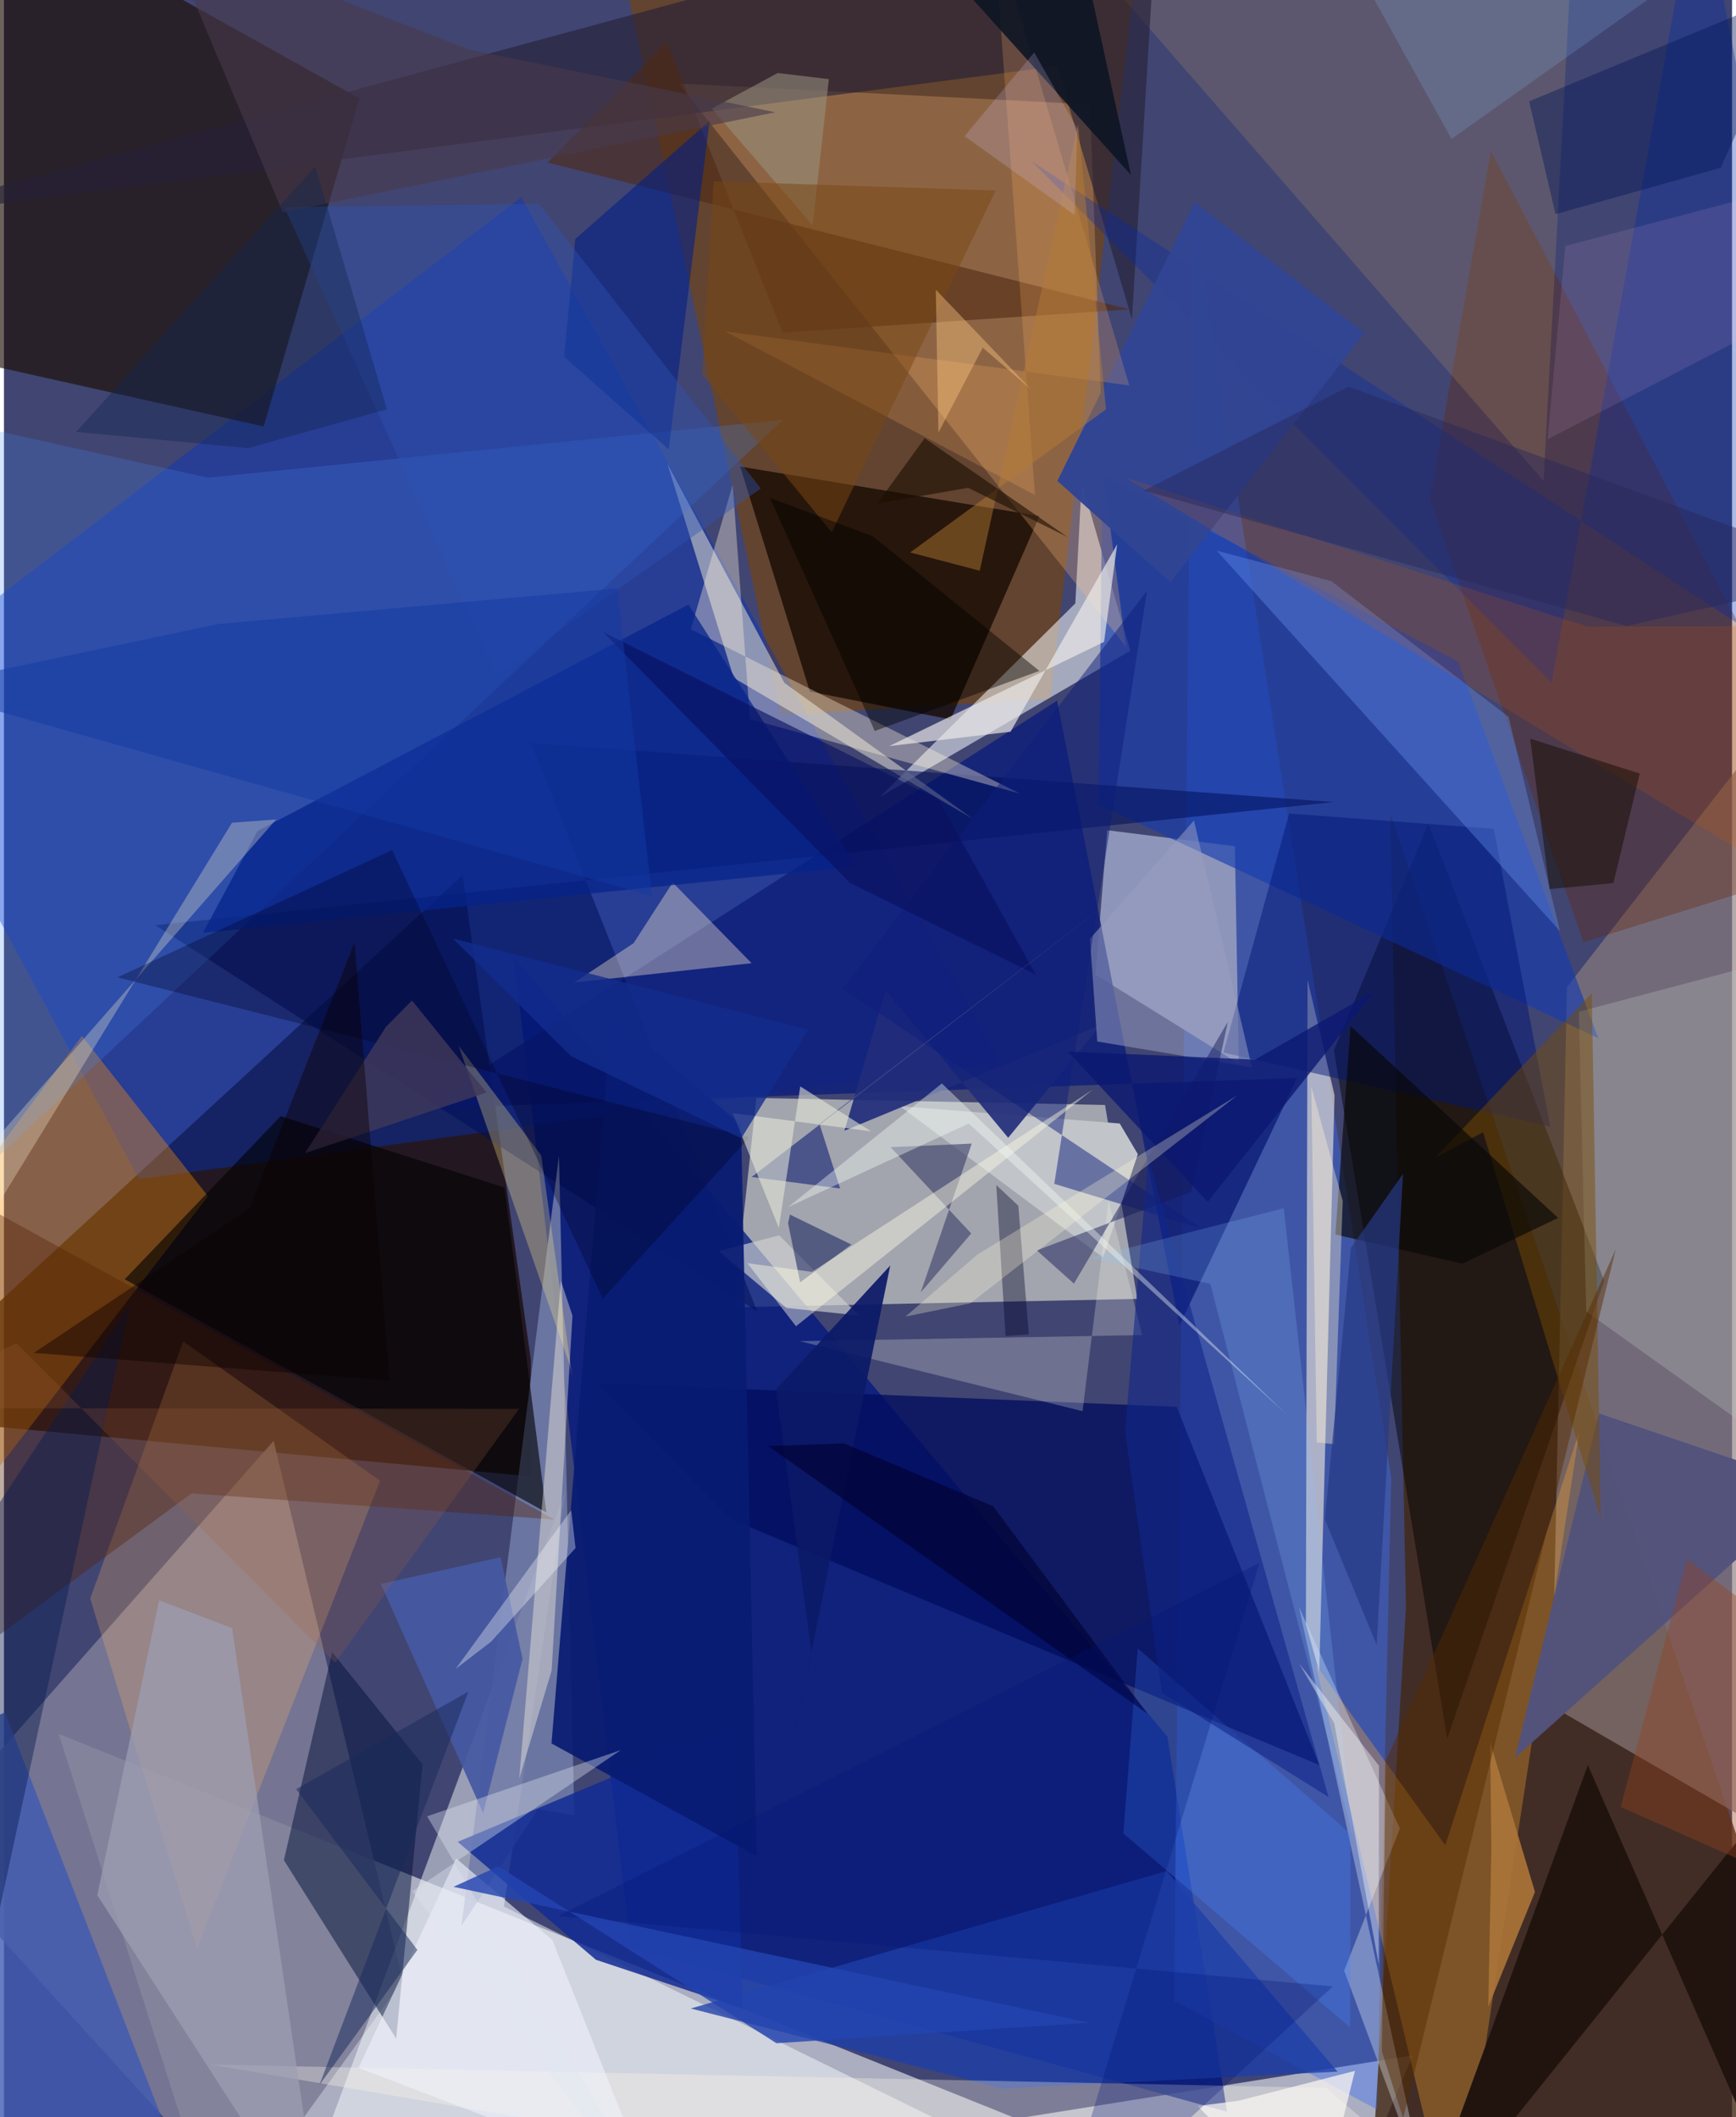 <svg xmlns="http://www.w3.org/2000/svg" width="228" height="278" viewBox="0 0 836 1024"><path fill="#414572" d="M0 0h836v1024H0z"/><path fill="#bdbfce" fill-opacity=".851" d="M105.108 1086L26.48 838.625 642.506 1086l39.028-91.892z"/><path fill="#1a0a07" fill-opacity=".749" d="M254.883 657.66l-.146 56.389L-62 684.649l283.879-261.38z"/><path fill="#fdffe8" fill-opacity=".514" d="M353.03 632.274l10.965-101.228 168.683 3.386 15.6 93.802z"/><path fill="#412611" fill-opacity=".788" d="M670.607 393.323l7.654 384.107-15.287 253.104L898 1064.19z"/><path fill="#00177e" fill-opacity=".757" d="M246.66 462.96l56.572 479.187 288.46 79.218-28.888-181.476z"/><path fill="#714514" fill-opacity=".706" d="M547.591-15.003L289.436-62l86.33 407.804 130.423-7.777z"/><path fill="#7d7c97" fill-opacity=".863" d="M115.035 1065.637l77.888-107.745-62.457-261.017-172.713 195.692z"/><path fill="#0031ca" fill-opacity=".388" d="M-62 333.964L65.413 570.307 481.468 513.7 250.301 95.404z"/><path fill="#8c7e7e" fill-opacity=".663" d="M748.88 825.236l7.273-347.842L898 295.427l-51.964 586.207z"/><path fill="#3d71f4" fill-opacity=".404" d="M671.128 714.874l-6.91 305.39-98.154-52.637 8.93-867.924z"/><path fill="#1c0f04" fill-opacity=".647" d="M5.665-45.141L-62 164.413l187.653 41.863L171.976 47.56z"/><path fill="#f9ffff" fill-opacity=".478" d="M575.48 1086H135.894l135.683-364.76-29.707 200.903z"/><path fill="#000c5e" fill-opacity=".757" d="M287.291 668.996l64.334 65.763 284.737 118.958-69.036-173.288z"/><path fill="#8f96bb" fill-opacity=".996" d="M528 471.413l69.388 43.02-1.908-105.139-61.757-7.744z"/><path fill="#ff9201" fill-opacity=".361" d="M-62 635.784l99.677-134.75 61.04 77.57L-62 786.842z"/><path fill="#f8fbfc" fill-opacity=".549" d="M518.308 291.833l-94.563 93.64 121.134-70.71-23.515-81.632z"/><path fill="#000101" fill-opacity=".471" d="M698.213 840.894l-54.818-332.87 45.732-109.766 85.065 221.264z"/><path fill="#f8efdf" fill-opacity=".592" d="M643.7 529.748l-13.05-55.9-.816 311.618 6.461 23.005z"/><path fill="#160900" fill-opacity=".769" d="M457.913 347.973l43.033-98.378-144.773-23.924 33.7 108.801z"/><path fill="#163daf" fill-opacity=".647" d="M531.391 229.4l-1.859 159.718 241.763 113.028-67.857-182.242z"/><path fill="#ffbc7b" fill-opacity=".267" d="M532.11 231.508l10.662 81.29L326.381 40.413l199.03 10.061z"/><path fill="#0f1f79" fill-opacity=".827" d="M202.03 536.074l307.441-197.207 59.195 302.226 56.97-119.746z"/><path fill="#02133b" fill-opacity=".506" d="M135.42 899.686l23.362-100.578 43.702 54.258L189.74 986.01z"/><path fill="#ffa931" fill-opacity=".318" d="M762.188 692.008l-64.922 200.469-62.747-87.427L701.957 1086z"/><path fill="#662301" fill-opacity=".325" d="M719.32 73.024l-29.515 168.463 74.352 214.241L898 413.863z"/><path fill="#dbd8ce" fill-opacity=".565" d="M468.697 396.074l-91.174-65.818-56.57-106.007 32.083 103.617z"/><path fill="#ffbc63" fill-opacity=".243" d="M41.733 773.146l51.639 169.353 88.59-226.315-95.277-67.372z"/><path fill="#000f59" fill-opacity=".549" d="M254.956 359.317l388.385 28.612-570.12 59.56 291.208 186.812z"/><path fill="#4589f8" fill-opacity=".227" d="M98.61 231.03l278.229-27.99-416.155 390.543L-62 195.453z"/><path fill="#717ca8" fill-opacity=".871" d="M221.347 931.447l37.05-56.381 17.537 2.868-7.43-318.914z"/><path fill="#fec360" fill-opacity=".145" d="M657.831-40.001L489.985-59.893 744.823 232.62l15.433-288.888z"/><path fill="#1d3fa8" fill-opacity=".773" d="M332.262 971.432l150.7 38.708 162.207-8.169-82.684-97.023z"/><path fill="#262137" fill-opacity=".627" d="M545.682 154.412L558.868-62-62 106.376l571.448-74.368z"/><path fill="#000002" fill-opacity=".604" d="M242.168 574.393l20.222 157.129-203.957-112.78 75.459-78.916z"/><path fill="#fdeed2" fill-opacity=".376" d="M323.534 426.842l-18.939 29.333-28.684 19.035 85.77-9.348z"/><path fill="#fff5dc" fill-opacity=".361" d="M332.283 304.38l159.152 79.425-130.559-36.023-8.335-113.375z"/><path fill="#122c94" fill-opacity=".855" d="M286.347 947.852L219.5 890.844l134.065-56.237 3.748 136.95z"/><path fill="#001575" fill-opacity=".475" d="M621.729 393.46L589.941 509.1l158.15 35.812-27.348-144.043z"/><path fill="#53527b" fill-opacity=".984" d="M898 726.563v-25.986L731.01 850.169l40.6-166.531z"/><path fill="#002bac" fill-opacity=".322" d="M496.946 77.85L748.72 330.294 819.953-62 898 340.388z"/><path fill="#f1f7ff" fill-opacity=".329" d="M687.784 1059.464l-39.432-106.33 26.964-68.753-48.83-107.113z"/><path fill="#cfd1d1" fill-opacity=".655" d="M375.015 597.474l-29.26 7.627 32.768 27.509 35.067 3.656z"/><path fill="#532000" fill-opacity=".365" d="M266.322 734.961L90.748 722.28l-135.652 99.876-5.543-261.422z"/><path fill="#081c73" fill-opacity=".922" d="M356.575 543.976L293.93 490.54l-29.042 352.7 99.24 54.54z"/><path fill="#c1c4c9" d="M539.795 543.397l-106.367-8.372 98.31 73.228 16.803-50.026z"/><path fill="#739efd" fill-opacity=".329" d="M586.724 266.336L752.75 450.348l-24.878-103.655-85.754-65.62z"/><path fill="#b6c0bc" fill-opacity=".325" d="M761.896 489.358l3.55 144.982L898 728.981V453.315z"/><path fill="#211410" fill-opacity=".988" d="M766.244 853.7L868.068 1086l-30.295-194.558L681.545 1086z"/><path fill="#784b00" fill-opacity=".467" d="M692.233 560.05l23.317-12.412 56.986 187.169-4.384-254.45z"/><path fill="#405ab3" fill-opacity=".792" d="M100.179 1086l-143.933-11.35-13.883-221.988L.477 828.27z"/><path fill="#05248a" fill-opacity=".737" d="M412.24 419.077l-81.107-126.66L122.677 401.94l-26.383 49.207z"/><path fill="#fff8ea" fill-opacity=".314" d="M614.04 1086h114.866l-89.319-76.17L99.96 998.57z"/><path fill="#4e2914" fill-opacity=".592" d="M262.959 78.598l57.736-58.164 56.003 140.41L544.53 149.65z"/><path fill="#314594" fill-opacity=".973" d="M509.59 232.59l54.7 48.98 93.79-120.456-81.96-63.27z"/><path fill="#f6f8e7" fill-opacity=".247" d="M521.81 682.537l12.534-101.86 16.268 65.072-165.695 2.91z"/><path fill="#9d9eb3" fill-opacity=".733" d="M110.394 787.476L154.313 1086 45.158 916.629l29.9-142.63z"/><path fill="#212d7b" fill-opacity=".914" d="M485.813 550.298l-59.299-71.382-19.9 67.952 123.953-51.139z"/><path fill="#fcf6e1" fill-opacity=".404" d="M269.395 619.393l5.648 16.945-10.09 171.633-15.683 52.336z"/><path fill="#ffe786" fill-opacity=".298" d="M274.937 665.984l-15.024-107.153-39.945-52.979 53.81 154.536z"/><path fill="#001f87" fill-opacity=".573" d="M276.38 115.606l64.965-57.096-19.74 158.868-50.618-44.797z"/><path fill="#3c4168" fill-opacity=".612" d="M468.183 553.121l-39.248 1.731 38.999 41.727-24.432 28.531z"/><path fill="#ecebe9" fill-opacity=".678" d="M486.977 353.906l51.58-90.685-6.361 47.227-103.948 50.416z"/><path fill="#feb464" fill-opacity=".22" d="M498.782 239.44L348.92 160.277l195.467 26.134-65.774-222.869z"/><path fill="#090705" fill-opacity=".643" d="M751.856 589.064l-46.331 22.128-61.425-14.098 7.332-100.856z"/><path fill="#4586ff" fill-opacity=".294" d="M541.527 886.784l6.963-89.484 102.906 89.59-.13 93.749z"/><path fill="#eff1fb" fill-opacity=".612" d="M265.283 938.3l45.816 115.134-139.594-53.254 47.303-101.282z"/><path fill="#f2e9ca" fill-opacity=".322" d="M131.68 396.32L-10.494 558.45-62 678.85l172.314-280.907z"/><path fill="#4559a2" fill-opacity=".925" d="M231.81 876.93l-49.48-110.834 57.945-12.948 10.601 49.14z"/><path fill="#999fc1" fill-opacity=".518" d="M528.899 503.736l-3.53-49.673 50.319-57.222 28.032 119.436z"/><path fill="#0d1d7b" fill-opacity=".49" d="M579.757 594.345l-71.644-21.758L553 285.684 405.662 478.268z"/><path fill="#ce5b01" fill-opacity=".184" d="M898 302.563l-132.03.521-223.558-72.145 298.19 180.878z"/><path fill="#000023" fill-opacity=".322" d="M360.7 550.08L54.88 472.727l132.89-61.592 101.956 216.943z"/><path fill="#030d51" fill-opacity=".486" d="M380.258 587.463l-.932 4.118 5.85 28.614 24.795-18.249z"/><path fill="#2e55b6" fill-opacity=".404" d="M366.115 236.275L258.874 98.601l-123.2 1.57 102.692 226.254z"/><path fill="#ab7538" fill-opacity=".91" d="M718.061 970.656l1.511-76.856-.566-51.122 21.65 72.38z"/><path fill="#141855" fill-opacity=".471" d="M499.66 604.767l74.759-28.35 17.65-82.164-74.44 126.599z"/><path fill="#0d1424" fill-opacity=".898" d="M517.1-43.614l28.104 128.246L413.162-62h-3.353z"/><path fill="#0b1968" fill-opacity=".918" d="M428.758 612.08l-55.29 60.05 17.122 126.298-26.77 131.492z"/><path fill="#fefbe4" fill-opacity=".439" d="M383.152 641.464l-23.491-30.507 31.23 4.21 135.88-88.185z"/><path fill="#000030" fill-opacity=".612" d="M478.51 728.493l74.722 100.39-183.595-129.507 36.747-1.26z"/><path fill="#10268a" fill-opacity=".588" d="M553.592 559.788l87.206 309.39-80.637-50.451-17.796-126.6z"/><path fill="#552a00" fill-opacity=".463" d="M676.888 1024.612l102.895-420.508L668.405 851.93l-1.81 140.213z"/><path fill="#09105f" fill-opacity=".616" d="M289.785 305.661L409.201 427.01l89.889 44.33-46.94-84.617z"/><path fill="#4b558a" fill-opacity=".992" d="M361.697 569.256l42.82 5.584-9.992-31.264 147.858-113.221z"/><path fill="#e7e8d8" fill-opacity=".573" d="M385.23 525.456l34.311 21.748-67.012-8.823 22.334 55.472z"/><path fill="#999280" fill-opacity=".553" d="M399.062 38.263l-7.842 70.701-48.76-56.457 31.865-17.198z"/><path fill="#191004" fill-opacity=".533" d="M738.38 357.285l9.324 72.74 30.902-2.909 12.75-52.991z"/><path fill="#483a4b" fill-opacity=".6" d="M77.993-33.034l147.048 56.991 148.181 30.34-238.357 48.36z"/><path fill="#8ac2ff" fill-opacity=".208" d="M583.61 620.955l-58.563-12.578 94.092-23.994 33.553 304.196z"/><path fill="#f6fdf8" fill-opacity=".384" d="M379.38 583.818l74.355-59.793 166.739 160.068-153.741-140.674z"/><path fill="#b57c35" fill-opacity=".463" d="M472.058 276.036L519.63 60.169l13.528 137.795-94.749 69.25z"/><path fill="#99421d" fill-opacity=".384" d="M868.124 911.977l-86.006-38.02 32.11-119.865L898 817.002z"/><path fill="#001555" fill-opacity=".404" d="M830.533 81.17l-79.936 22.402-12.752-54.56L869.413-5.556z"/><path fill="#fff5d4" fill-opacity=".373" d="M632.46 525.527l15.195 55.218-4.193 117.755-8.355-.867z"/><path fill="#7a4615" fill-opacity=".514" d="M479.811 92.113l-79.352 165.36-62.627-76.27 5.519-93.523z"/><path fill="#051b4d" fill-opacity=".427" d="M64.86 612.882l-86.563 401.676L-62 817.594 60.682 631.491z"/><path fill="#f8fafd" fill-opacity=".349" d="M218.518 807.179l55.904-76.753 2.098 18.295-40.878 45.322z"/><path fill="#3f3859" fill-opacity=".808" d="M184.795 496.652l-39.162 61.07 87.835-29.274-36.085-44.553z"/><path fill="#e1e5ef" fill-opacity=".38" d="M204.712 878.486l93.722-32.04-100.891 68.324L326.988 1086z"/><path fill="#fefdff" fill-opacity=".392" d="M643.55 833.469l-16.887-28.76 38.511 49.322-.091 96.01z"/><path fill="#fbf8f4" fill-opacity=".722" d="M634.74 1077.675l-57.223-59.065 19.686-2.541 56.369-14.463z"/><path fill="#9f613d" fill-opacity=".22" d="M249.211 681.424L160.22 804.192 6.076 649.727-62 681.047z"/><path fill="#fabdf4" fill-opacity=".114" d="M890.17 83.513l-38 74.35-105.404 54.616 8.585-93.509z"/><path fill="#001375" fill-opacity=".275" d="M268.05 926.724l374.829 34.042L507.069 1086l100.39-330.156z"/><path fill="#123aa4" fill-opacity=".498" d="M296.672 284.587l16.834 148.809-356.311-100.71 146.343-30.858z"/><path fill="#18295d" fill-opacity=".514" d="M199.999 943.111l-47.417 65.37 72.114-190.32-83.327 47.187z"/><path fill-opacity=".439" d="M500.89 324.484l-80.548-65.095-49.758-18.587 50.693 112.742z"/><path fill="#26275a" fill-opacity=".447" d="M551.459 237.267l233.5 65.51L898 277.29l-247.529-90.335z"/><path fill="#122651" fill-opacity=".404" d="M185.257 197.973L150.581 80.515 34.939 208.893l83.067 7.841z"/><path fill="#253a84" fill-opacity=".702" d="M639.012 734.88l12.599-131.342 25.226-35.795-12.735 227.932z"/><path fill="#122d8e" fill-opacity=".792" d="M217.132 453.88l171.97 44.175-32.397 52.522-82.358-39.737z"/><path fill="#0b1871" fill-opacity=".78" d="M605.26 512.508l-90.677-3.946 67.763 72.751 80.85-102.063z"/><path fill="#020025" fill-opacity=".38" d="M490.714 583.176l-10.659-10.008 4.488 72.999 11.266-.772z"/><path fill="#ffc983" fill-opacity=".408" d="M497.058 188.474l-46.263-48.38 1.276 69.121 21.429-41.058z"/><path fill="#8bc4fb" fill-opacity=".184" d="M851.766-40.682L659.688-6.118l40.582 73.302 148.356-105.2z"/><path fill="#1c0e00" fill-opacity=".604" d="M466.442 235.935l48.103 23.8-69.151-47.766-22.89 31.557z"/><path fill="#fffed8" fill-opacity=".282" d="M470.867 606.84l-34.753 29.957 31.362-6.423L596.502 529.91z"/><path fill="#2344b1" fill-opacity=".808" d="M217.472 912.583l21.67-9.901 134.553 85.556 151.296-9.91z"/><path fill="#d4c6fe" fill-opacity=".204" d="M517.92 103.98l1.36-41.673-20.857-36.969-33.706 40.521z"/><path fill="#0c0200" fill-opacity=".439" d="M169.617 455.845l16.923 211.902L14.414 654.36l104.293-69.743z"/></svg>